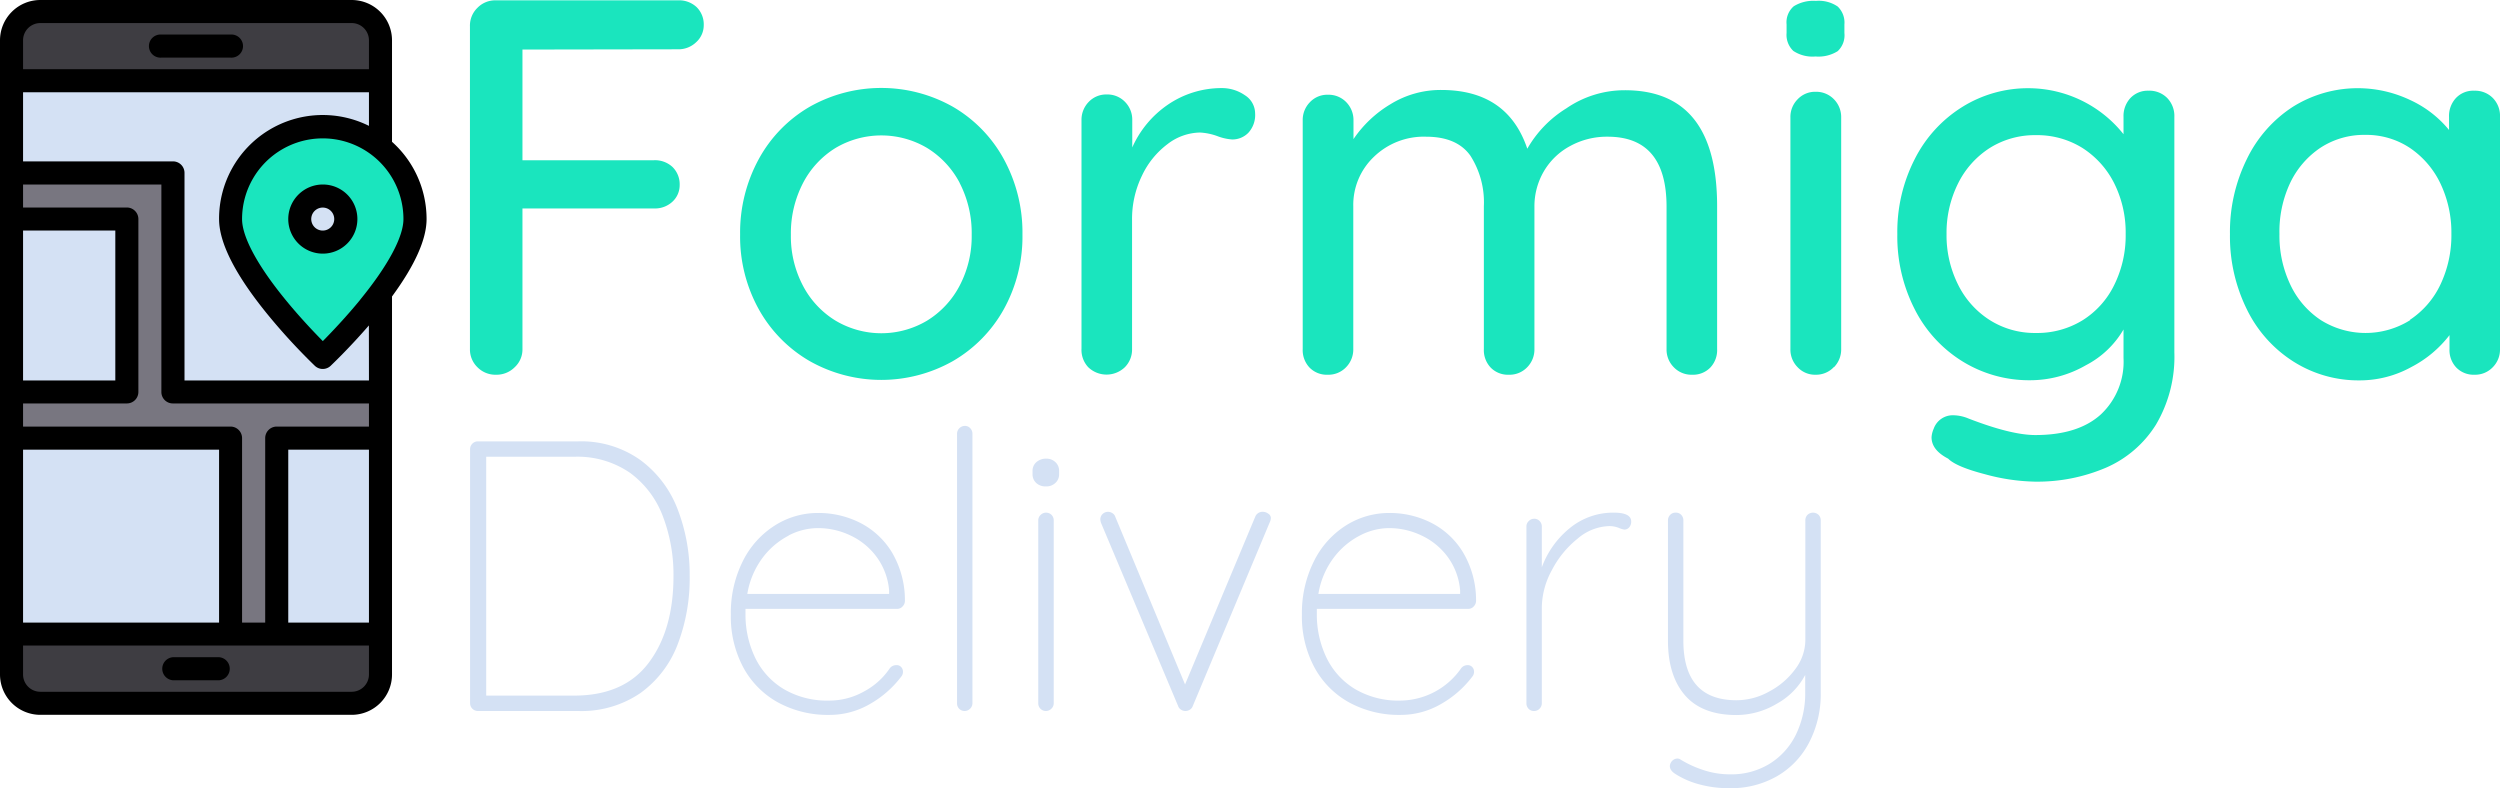<svg xmlns="http://www.w3.org/2000/svg" viewBox="0 0 371.8 117.2"><defs><style>.cls-1{fill:#d4e1f4;}.cls-2{fill:#3e3d42;}.cls-3{fill:#1ae5be;}.cls-4{fill:#787680;}.cls-5{fill:none;}</style></defs><g id="Layer_2" data-name="Layer 2"><g id="Layer_1-2" data-name="Layer 1"><rect class="cls-1" x="1.71" y="12" width="54.87" height="82.31"/><path class="cls-2" d="M56.58,6v6H1.71V6A4.3,4.3,0,0,1,6,1.71H52.3A4.28,4.28,0,0,1,56.58,6Z"/><path class="cls-2" d="M1.71,94.31H56.58v6a4.28,4.28,0,0,1-4.28,4.29H6a4.3,4.3,0,0,1-4.29-4.29Z"/><path class="cls-3" d="M48.23,18.86A13.72,13.72,0,0,0,34.51,32.58c0,7.58,13.72,20.58,13.72,20.58s13.71-13,13.71-20.58A13.71,13.71,0,0,0,48.23,18.86Zm0,17.15a3.43,3.43,0,1,1,3.42-3.43A3.43,3.43,0,0,1,48.23,36Z"/><path class="cls-4" d="M25.93,58.3V25.72h-24v6.86H19.08V58.3H1.93v6.86H34.51V94.31h6.86V65.16H56.8V58.3Z"/><path d="M32.58,97.74H25.72a1.72,1.72,0,0,0,0,3.43h6.86a1.72,1.72,0,0,0,0-3.43Z"/><path d="M24,8.57H34.29a1.72,1.72,0,1,0,0-3.43H24a1.72,1.72,0,1,0,0,3.43Z"/><path d="M48,27.44a5.14,5.14,0,1,0,5.15,5.14A5.13,5.13,0,0,0,48,27.44Zm0,6.85a1.71,1.71,0,0,1-1.21-2.92A1.71,1.71,0,1,1,48,34.29Z"/><path d="M58.3,21.09V6a6,6,0,0,0-6-6H6A6,6,0,0,0,0,6v94.31a6,6,0,0,0,6,6H52.3a6,6,0,0,0,6-6V44.09c3.42-4.66,5.14-8.52,5.14-11.51A15.4,15.4,0,0,0,58.3,21.09ZM3.43,6A2.57,2.57,0,0,1,6,3.43H52.3A2.57,2.57,0,0,1,54.87,6v4.29H3.43Zm0,28.29H17.15V56.58H3.43Zm0,32.58H32.58V92.59H3.43Zm51.44,33.44a2.57,2.57,0,0,1-2.57,2.57H6a2.57,2.57,0,0,1-2.57-2.57V96H54.87Zm0-7.72h-12V66.87h12Zm0-29.15H41.15a1.72,1.72,0,0,0-1.71,1.72V92.59H36V65.16a1.72,1.72,0,0,0-1.72-1.72H3.43V60H18.86a1.71,1.71,0,0,0,1.72-1.71V32.58a1.72,1.72,0,0,0-1.72-1.72H3.43V27.44H24V58.3A1.7,1.7,0,0,0,25.72,60H54.87Zm0-6.86H27.44V25.72A1.71,1.71,0,0,0,25.72,24H3.43V13.72H54.87v5A15.42,15.42,0,0,0,32.58,32.58c0,3.55,2.44,8.33,7.24,14.21a90.13,90.13,0,0,0,7,7.61,1.71,1.71,0,0,0,2.36,0c.12-.12,2.73-2.59,5.68-6Zm-1.3-12c-2.13,2.6-4.28,4.85-5.56,6.15-1.28-1.3-3.43-3.55-5.55-6.15C38.3,39.5,36,35.23,36,32.58a12,12,0,0,1,24,0c0,2.65-2.29,6.92-6.44,12Z"/><rect class="cls-5" width="63.44" height="106.31"/><path class="cls-1" d="M95.2,68.39a16.26,16.26,0,0,1,5.56,7.3,27,27,0,0,1,1.81,10,27.42,27.42,0,0,1-1.81,10.2,15.82,15.82,0,0,1-5.53,7.19A15.52,15.52,0,0,1,86,105.74H71.05a1.16,1.16,0,0,1-1.14-1.14V66.78a1.16,1.16,0,0,1,1.14-1.14H86A15.17,15.17,0,0,1,95.2,68.39Zm1.29,30.16q3.67-4.89,3.67-12.86a24.31,24.31,0,0,0-1.58-8.91,14.17,14.17,0,0,0-4.87-6.45,13.76,13.76,0,0,0-8.33-2.4H72.31v35.52H85.38Q92.82,103.45,96.49,98.55Z"/><path class="cls-1" d="M134,99.18a1,1,0,0,1,.29.72,1.08,1.08,0,0,1-.23.69,15.29,15.29,0,0,1-4.7,4.12,11.93,11.93,0,0,1-6,1.61,15.47,15.47,0,0,1-7.63-1.84,13,13,0,0,1-5.18-5.21,16,16,0,0,1-1.86-7.85,17.21,17.21,0,0,1,1.8-8,13.22,13.22,0,0,1,4.79-5.3,11.91,11.91,0,0,1,6.36-1.83,13.64,13.64,0,0,1,6.27,1.46,11.82,11.82,0,0,1,4.73,4.38,14,14,0,0,1,1.94,7.22,1.18,1.18,0,0,1-.34.83,1.06,1.06,0,0,1-.8.37H110.87v.75a14.75,14.75,0,0,0,1.43,6.5,11.06,11.06,0,0,0,4.24,4.67,12.71,12.71,0,0,0,6.77,1.72,10.51,10.51,0,0,0,5.18-1.35,10.62,10.62,0,0,0,3.81-3.41,1.2,1.2,0,0,1,1-.51A.89.89,0,0,1,134,99.18Zm-16.7-19.53a11.4,11.4,0,0,0-3.9,3.32,12.33,12.33,0,0,0-2.26,5.36h21.09v-.52a9.78,9.78,0,0,0-1.87-5,10.21,10.21,0,0,0-3.89-3.18,11.22,11.22,0,0,0-4.84-1.09A9.46,9.46,0,0,0,117.26,79.65Z"/><path class="cls-1" d="M144.27,105.4a1.15,1.15,0,0,1-1.63,0,1.15,1.15,0,0,1-.31-.8V64.49a1.18,1.18,0,0,1,1.14-1.15,1.06,1.06,0,0,1,.83.35,1.16,1.16,0,0,1,.32.8V104.6A1.11,1.11,0,0,1,144.27,105.4Z"/><path class="cls-1" d="M154.1,71.82a1.73,1.73,0,0,1-.54-1.31v-.46a1.69,1.69,0,0,1,.57-1.32,2.16,2.16,0,0,1,1.49-.52,1.89,1.89,0,0,1,1.34.52,1.71,1.71,0,0,1,.55,1.32v.46a1.7,1.7,0,0,1-.55,1.31,1.93,1.93,0,0,1-1.4.52A2,2,0,0,1,154.1,71.82Zm2.26,33.58a1.15,1.15,0,0,1-1.63,0,1.16,1.16,0,0,1-.32-.8V77.38a1.11,1.11,0,0,1,.35-.8,1.15,1.15,0,0,1,1.63,0,1.16,1.16,0,0,1,.32.8V104.6A1.11,1.11,0,0,1,156.36,105.4Z"/><path class="cls-1" d="M188.59,76.38A.76.76,0,0,1,189,77a1.47,1.47,0,0,1-.17.69L177.39,105a1,1,0,0,1-.43.54,1.19,1.19,0,0,1-1.32,0,1,1,0,0,1-.43-.54L163.75,77.78a2,2,0,0,1-.11-.51,1.12,1.12,0,0,1,.31-.8,1.17,1.17,0,0,1,1.49-.15,1,1,0,0,1,.43.55l10.37,24.92,10.43-24.92a1.16,1.16,0,0,1,1.21-.75A1.3,1.3,0,0,1,188.59,76.38Z"/><path class="cls-1" d="M218.93,99.18a1,1,0,0,1,.29.72,1.08,1.08,0,0,1-.23.69,15.29,15.29,0,0,1-4.7,4.12,11.94,11.94,0,0,1-6,1.61,15.46,15.46,0,0,1-7.62-1.84,13,13,0,0,1-5.18-5.21,16,16,0,0,1-1.87-7.85,17.22,17.22,0,0,1,1.81-8,13.2,13.2,0,0,1,4.78-5.3,12,12,0,0,1,6.36-1.83,13.65,13.65,0,0,1,6.28,1.46,11.73,11.73,0,0,1,4.72,4.38,13.92,13.92,0,0,1,1.95,7.22,1.18,1.18,0,0,1-.34.83,1.06,1.06,0,0,1-.8.37H195.84v.75a14.75,14.75,0,0,0,1.43,6.5,11.06,11.06,0,0,0,4.24,4.67,12.67,12.67,0,0,0,6.76,1.72,11.12,11.12,0,0,0,9-4.76,1.19,1.19,0,0,1,1-.51A.89.89,0,0,1,218.93,99.18Zm-16.7-19.53a11.4,11.4,0,0,0-3.9,3.32,12.21,12.21,0,0,0-2.26,5.36h21.08v-.52a9.69,9.69,0,0,0-1.86-5,10.17,10.17,0,0,0-3.9-3.18,11.18,11.18,0,0,0-4.84-1.09A9.46,9.46,0,0,0,202.23,79.65Z"/><path class="cls-1" d="M242.59,77.55a1.29,1.29,0,0,1-.28.86.94.94,0,0,1-.75.35,3.59,3.59,0,0,1-.83-.26,3.87,3.87,0,0,0-1.4-.26,7.55,7.55,0,0,0-4.7,1.86,14.53,14.53,0,0,0-3.84,4.7,11.81,11.81,0,0,0-1.49,5.47V104.6a1.14,1.14,0,0,1-.34.8,1.1,1.1,0,0,1-.81.34,1.07,1.07,0,0,1-.83-.34,1.15,1.15,0,0,1-.31-.8V78.3a1.08,1.08,0,0,1,.34-.8,1.11,1.11,0,0,1,.8-.35,1.06,1.06,0,0,1,.83.35,1.14,1.14,0,0,1,.32.8v6.07a13.44,13.44,0,0,1,4.1-5.78A10.19,10.19,0,0,1,240,76.24C241.71,76.24,242.59,76.68,242.59,77.55Z"/><path class="cls-1" d="M270.47,76.58a1.15,1.15,0,0,1,.31.8v25.56a15.57,15.57,0,0,1-1.75,7.53,12.28,12.28,0,0,1-4.81,5,13.73,13.73,0,0,1-7,1.75,16.65,16.65,0,0,1-4.61-.6,12.53,12.53,0,0,1-3.53-1.57c-.68-.46-.89-1-.63-1.55a1.15,1.15,0,0,1,1-.69.85.85,0,0,1,.51.17,15.84,15.84,0,0,0,3.3,1.52,12.48,12.48,0,0,0,4.09.66,10.86,10.86,0,0,0,5.79-1.55,10.55,10.55,0,0,0,3.93-4.32,14,14,0,0,0,1.4-6.33v-2.58a10.52,10.52,0,0,1-4.21,4.27,11.8,11.8,0,0,1-6,1.69c-3.44,0-6-1-7.68-2.95s-2.52-4.67-2.52-8.11V77.38a1.16,1.16,0,0,1,.32-.8,1.06,1.06,0,0,1,.83-.34,1.07,1.07,0,0,1,.83.34,1.15,1.15,0,0,1,.31.8V95.26q0,8.88,7.91,8.88a10,10,0,0,0,4.84-1.29A11.36,11.36,0,0,0,267,99.5a7.2,7.2,0,0,0,1.49-4.24V77.38a1.15,1.15,0,0,1,.31-.8,1.2,1.2,0,0,1,1.67,0Z"/><path class="cls-3" d="M77.7,7.37V23.83H97.27a3.8,3.8,0,0,1,2.74,1,3.6,3.6,0,0,1,1.07,2.7A3.32,3.32,0,0,1,100,30a3.79,3.79,0,0,1-2.74,1H77.7V51.91a3.6,3.6,0,0,1-1.15,2.7,3.81,3.81,0,0,1-2.75,1.12A3.75,3.75,0,0,1,71,54.61a3.68,3.68,0,0,1-1.11-2.7v-48A3.68,3.68,0,0,1,71,1.17,3.68,3.68,0,0,1,73.72.05h27.12a3.81,3.81,0,0,1,2.75,1,3.6,3.6,0,0,1,1.07,2.7,3.39,3.39,0,0,1-1.11,2.51,3.78,3.78,0,0,1-2.71,1.07Z"/><path class="cls-3" d="M149.28,46a20.27,20.27,0,0,1-7.6,7.72,21.66,21.66,0,0,1-21.23,0,20.27,20.27,0,0,1-7.6-7.72,22.29,22.29,0,0,1-2.78-11.13,22.79,22.79,0,0,1,2.78-11.22,20.12,20.12,0,0,1,7.6-7.79,21.66,21.66,0,0,1,21.23,0,20.12,20.12,0,0,1,7.6,7.79,22.79,22.79,0,0,1,2.78,11.22A22.29,22.29,0,0,1,149.28,46Zm-6.56-18.81A13.38,13.38,0,0,0,137.87,22a13.36,13.36,0,0,0-13.6,0,13.33,13.33,0,0,0-4.86,5.25,16.23,16.23,0,0,0-1.79,7.68,15.74,15.74,0,0,0,1.79,7.55,13.29,13.29,0,0,0,4.86,5.21,13.3,13.3,0,0,0,13.6,0,13.34,13.34,0,0,0,4.85-5.21,15.74,15.74,0,0,0,1.79-7.55A16.23,16.23,0,0,0,142.72,27.21Z"/><path class="cls-3" d="M185.15,14.17a3.21,3.21,0,0,1,1.51,2.67,3.9,3.9,0,0,1-1,2.9,3.3,3.3,0,0,1-2.42,1,7.5,7.5,0,0,1-2.15-.48,8.91,8.91,0,0,0-2.62-.55,8.11,8.11,0,0,0-4.82,1.71,12.51,12.51,0,0,0-3.81,4.69,14.69,14.69,0,0,0-1.48,6.64V51.91a3.72,3.72,0,0,1-1.07,2.7,3.93,3.93,0,0,1-5.45,0,3.77,3.77,0,0,1-1-2.74v-34a3.8,3.8,0,0,1,1.07-2.71,3.58,3.58,0,0,1,2.67-1.11,3.64,3.64,0,0,1,2.74,1.11,3.76,3.76,0,0,1,1.07,2.71v4.06a15.13,15.13,0,0,1,5.25-6.33,14.15,14.15,0,0,1,8-2.5A6,6,0,0,1,185.15,14.17Z"/><path class="cls-3" d="M255.37,30.67V51.91a3.77,3.77,0,0,1-1,2.74,3.58,3.58,0,0,1-2.71,1.08,3.63,3.63,0,0,1-2.74-1.12,3.72,3.72,0,0,1-1.07-2.7V30.75q0-10.41-8.75-10.42a11.34,11.34,0,0,0-5.61,1.4,10,10,0,0,0-3.9,3.77,10.3,10.3,0,0,0-1.39,5.25V51.91a3.76,3.76,0,0,1-1.07,2.7,3.63,3.63,0,0,1-2.75,1.12,3.57,3.57,0,0,1-2.7-1.08,3.77,3.77,0,0,1-1-2.74V30.67a12.84,12.84,0,0,0-2-7.51c-1.33-1.88-3.53-2.83-6.6-2.83a10.67,10.67,0,0,0-7.76,3,9.86,9.86,0,0,0-3.06,7.35V51.91a3.76,3.76,0,0,1-1.07,2.7,3.63,3.63,0,0,1-2.75,1.12,3.57,3.57,0,0,1-2.7-1.08,3.77,3.77,0,0,1-1-2.74v-34a3.76,3.76,0,0,1,1.07-2.71,3.54,3.54,0,0,1,2.66-1.11,3.66,3.66,0,0,1,2.75,1.11,3.8,3.8,0,0,1,1.07,2.71v2.78a17.41,17.41,0,0,1,5.53-5.21,14.19,14.19,0,0,1,7.51-2.1q9.87,0,12.81,8.74a16.86,16.86,0,0,1,5.8-6,15.26,15.26,0,0,1,8.59-2.7Q255.37,13.34,255.37,30.67Z"/><path class="cls-3" d="M266.7,7.57a3.29,3.29,0,0,1-1-2.66V3.63a3.16,3.16,0,0,1,1.07-2.7,5.57,5.57,0,0,1,3.3-.8,5,5,0,0,1,3.23.84,3.29,3.29,0,0,1,1,2.66V4.91a3.23,3.23,0,0,1-1,2.7A5.39,5.39,0,0,1,270,8.4,5.15,5.15,0,0,1,266.7,7.57Zm6.05,47A3.63,3.63,0,0,1,270,55.73a3.53,3.53,0,0,1-2.66-1.12,3.72,3.72,0,0,1-1.07-2.7V17.47a3.72,3.72,0,0,1,1.07-2.7A3.56,3.56,0,0,1,270,13.65a3.67,3.67,0,0,1,2.75,1.12,3.76,3.76,0,0,1,1.07,2.7V51.91A3.76,3.76,0,0,1,272.75,54.61Z"/><path class="cls-3" d="M322.3,14.57a3.83,3.83,0,0,1,1.07,2.82v35a19.84,19.84,0,0,1-2.74,10.77,16.49,16.49,0,0,1-7.44,6.4,26,26,0,0,1-10.58,2.07,29.93,29.93,0,0,1-7.43-1.11q-4.26-1.11-5.45-2.31c-1.65-.85-2.47-1.91-2.47-3.18a3.7,3.7,0,0,1,.32-1.27,3,3,0,0,1,2.94-2,6,6,0,0,1,2.23.48q6.36,2.46,9.94,2.46,6.36,0,9.74-3.06a10.73,10.73,0,0,0,3.38-8.39V49a13.83,13.83,0,0,1-5.6,5.32,16.61,16.61,0,0,1-8.31,2.23,18.87,18.87,0,0,1-10-2.78A19.35,19.35,0,0,1,284.76,46a23.76,23.76,0,0,1-2.59-11.17,23.74,23.74,0,0,1,2.59-11.17,19.42,19.42,0,0,1,7.08-7.76,18.45,18.45,0,0,1,9.9-2.78,18.1,18.1,0,0,1,14.07,6.84V17.39a3.93,3.93,0,0,1,1-2.78,3.53,3.53,0,0,1,2.7-1.12A3.71,3.71,0,0,1,322.3,14.57ZM309.69,47.65a12.77,12.77,0,0,0,4.73-5.25,16.55,16.55,0,0,0,1.71-7.59,16.37,16.37,0,0,0-1.71-7.56A13.29,13.29,0,0,0,309.69,22a12.71,12.71,0,0,0-6.92-1.9,12.58,12.58,0,0,0-6.84,1.9,13.2,13.2,0,0,0-4.73,5.29,16.44,16.44,0,0,0-1.71,7.52,16.37,16.37,0,0,0,1.71,7.51,13.07,13.07,0,0,0,4.73,5.29,12.5,12.5,0,0,0,6.84,1.91A12.86,12.86,0,0,0,309.69,47.65Z"/><path class="cls-3" d="M370.73,14.57a3.79,3.79,0,0,1,1.07,2.82V51.91a3.72,3.72,0,0,1-1.07,2.7A3.63,3.63,0,0,1,368,55.73a3.58,3.58,0,0,1-2.71-1.08,3.77,3.77,0,0,1-1-2.74V49.84a17,17,0,0,1-5.65,4.73,15.86,15.86,0,0,1-7.71,2,18.06,18.06,0,0,1-9.82-2.78A19.06,19.06,0,0,1,334.15,46a24.47,24.47,0,0,1-2.51-11.17,24.44,24.44,0,0,1,2.51-11.17A19.18,19.18,0,0,1,341,15.88a18.19,18.19,0,0,1,17.45-1,16.2,16.2,0,0,1,5.77,4.45V17.39a3.92,3.92,0,0,1,1-2.78A3.54,3.54,0,0,1,368,13.49,3.71,3.71,0,0,1,370.73,14.57Zm-12.33,33a12.87,12.87,0,0,0,4.54-5.25,17.05,17.05,0,0,0,1.63-7.55,16.93,16.93,0,0,0-1.63-7.48A13.25,13.25,0,0,0,358.4,22a11.69,11.69,0,0,0-6.64-1.94,11.84,11.84,0,0,0-6.64,1.9,13,13,0,0,0-4.53,5.25A17,17,0,0,0,339,34.81a16.92,16.92,0,0,0,1.63,7.55,12.85,12.85,0,0,0,4.53,5.25,12.5,12.5,0,0,0,13.28,0Z"/></g></g></svg>